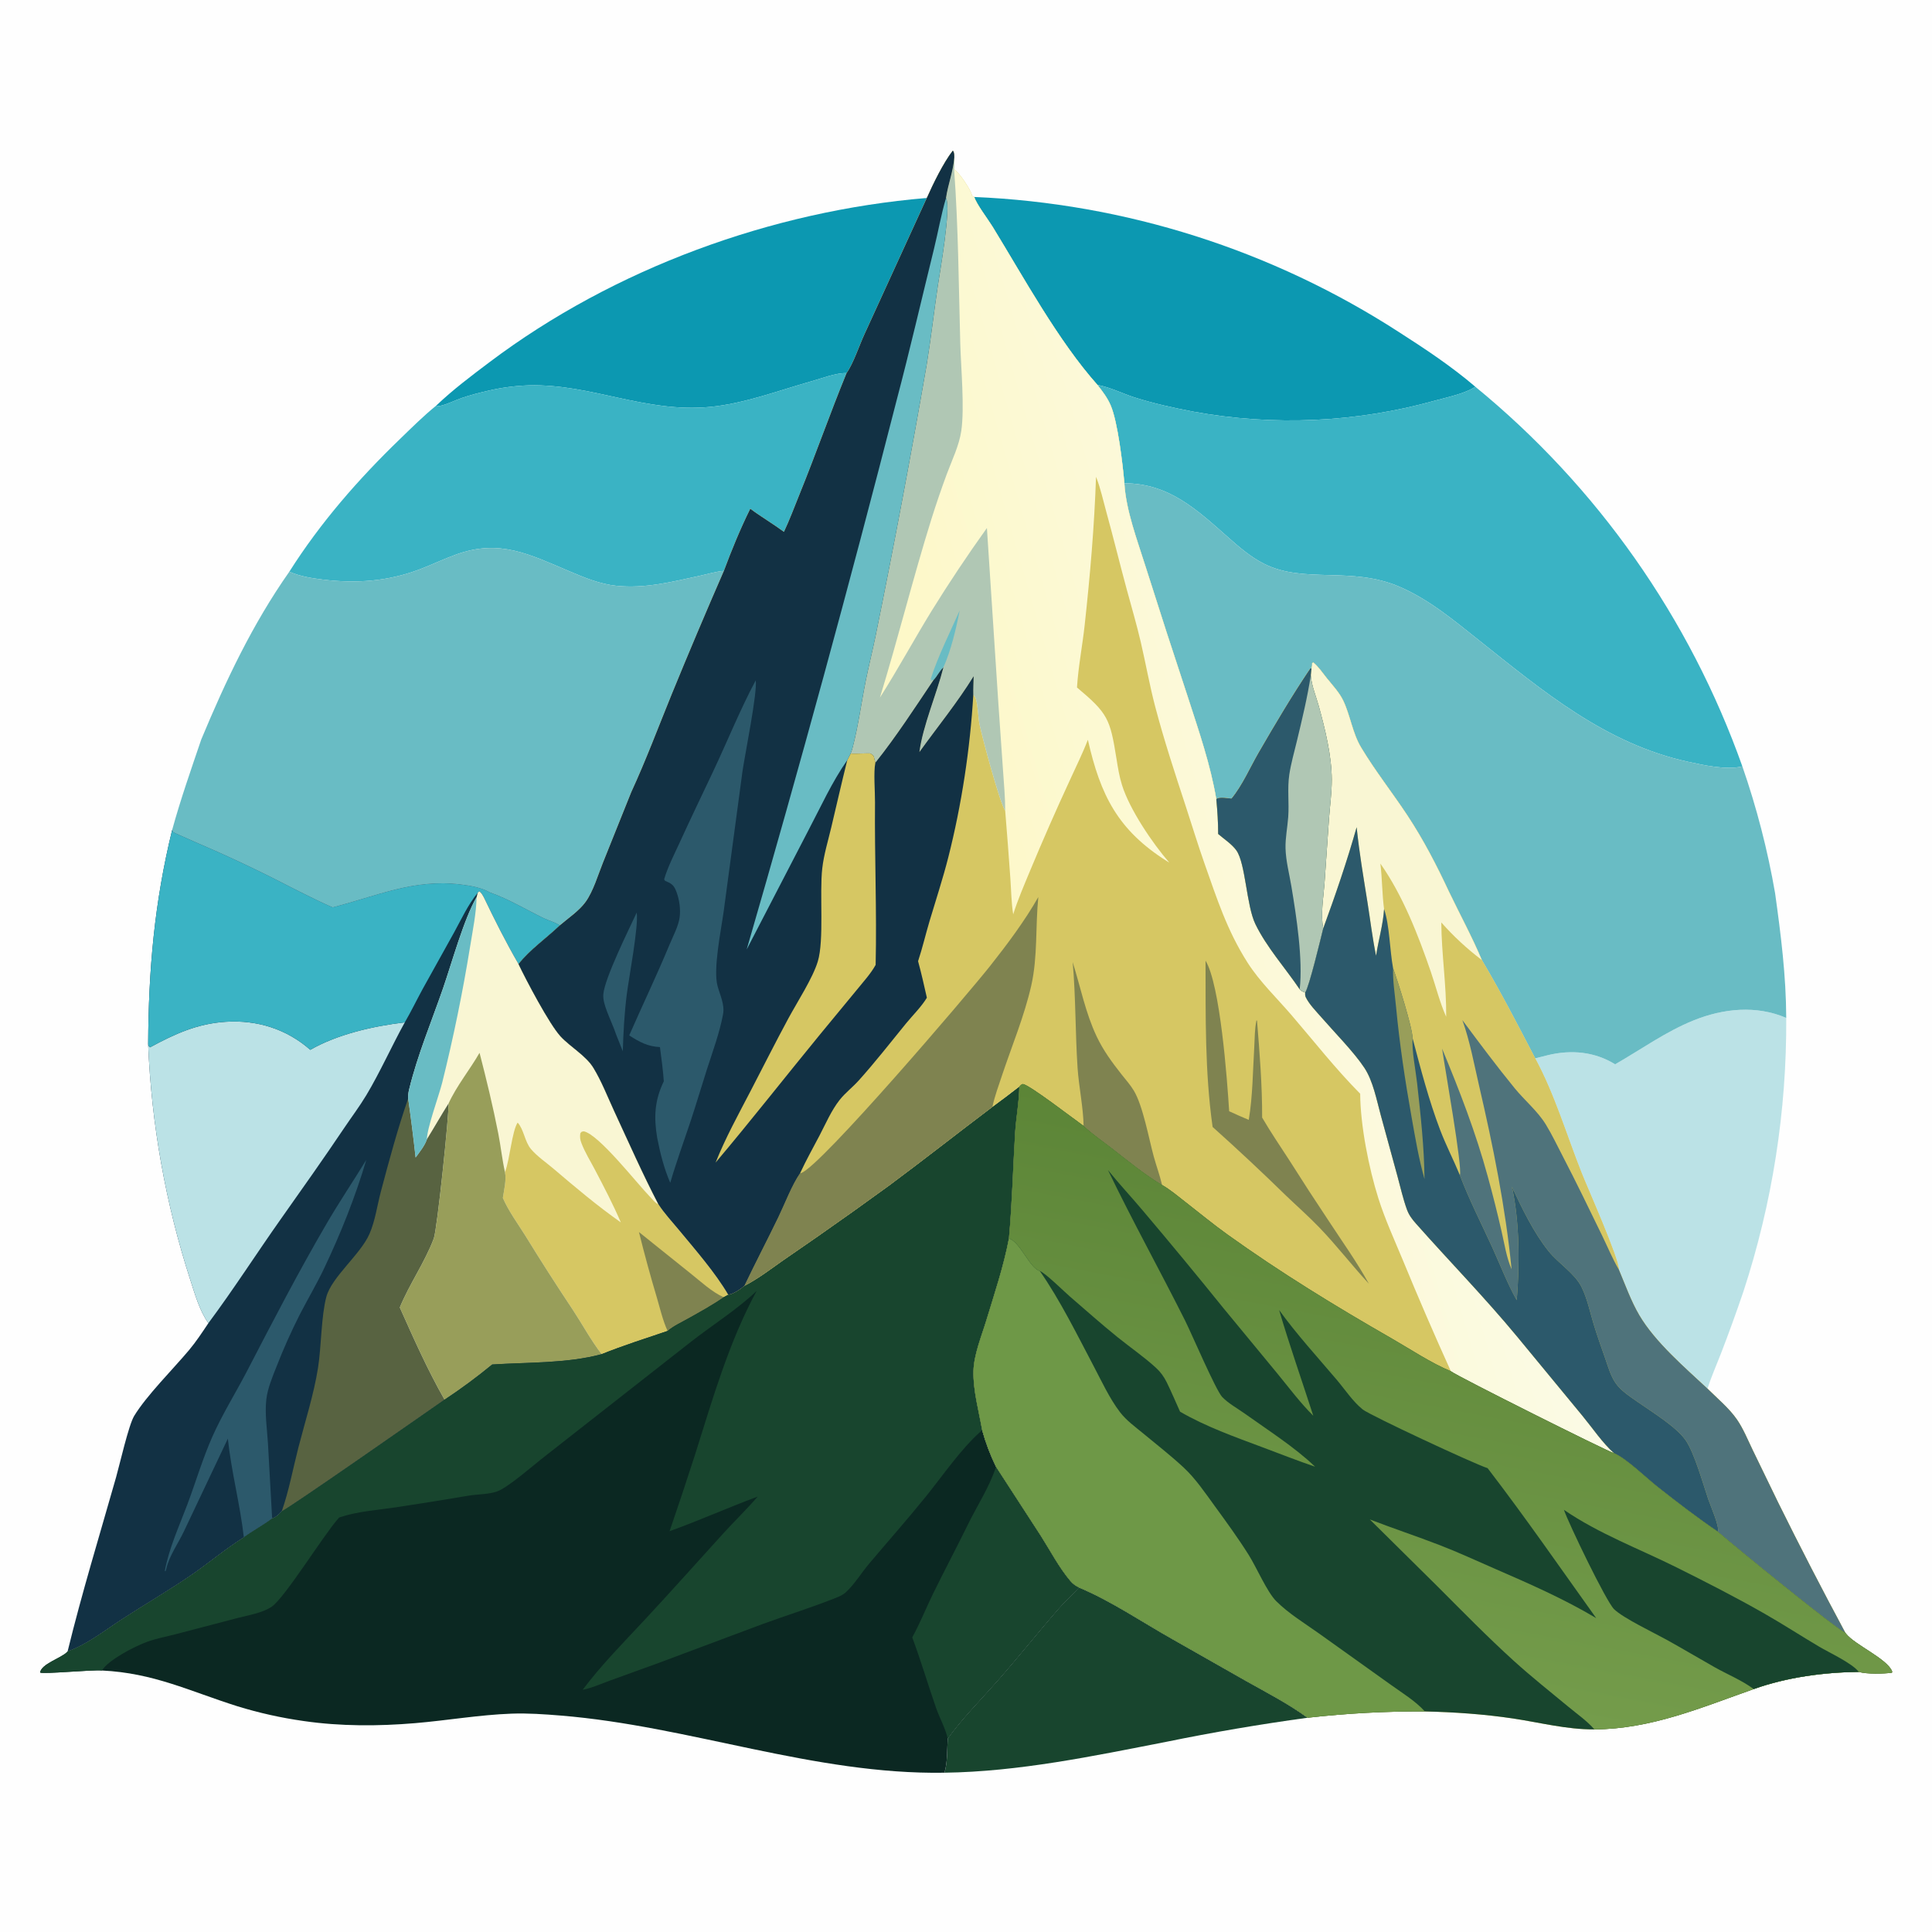 <?xml version="1.0" encoding="utf-8" ?>
<svg xmlns="http://www.w3.org/2000/svg" xmlns:xlink="http://www.w3.org/1999/xlink" width="921" height="921">
	<rect width="100%" height="100%" fill="#333333" stroke="none"/>
	<path fill="#FEFEFE" transform="scale(0.9 0.9)" d="M0 0L1024 0L1024 1024L0 1024L0 0Z"/>
	<path fill="#18452E" transform="scale(0.9 0.9)" d="M571.5 840.834C588.765 848.078 604.938 859.159 621.25 868.33L660.071 890.385C670.91 896.483 682.602 902.499 692.601 909.849Q654.913 915 617.645 922.62C579.059 930.145 539.704 938.424 500.249 938.962C501.911 933.755 501.654 926.393 501.973 920.92C508.379 911.573 520.599 899.063 528.39 890.209C539.572 877.501 550.085 864.214 561.215 851.49C564.464 847.776 568.198 844.503 571.5 840.834Z"/>
	<path fill="#0C98B1" transform="scale(0.9 0.9)" d="M231.035 214.857C239.75 206.517 249.805 198.961 259.44 191.712C325.336 142.133 408.853 111.685 490.914 104.861L458.024 176.747C455.198 182.777 452.028 192.609 448.417 197.616C442.623 197.506 435.501 200.355 429.872 201.941C412.405 206.863 394.161 213.829 376.062 215.542C341.556 218.809 313.287 203.252 280.072 204.112Q274.678 204.29 269.328 204.996Q263.978 205.701 258.723 206.928C254.015 208.03 249.186 209.2 244.621 210.794C240.917 212.087 237.161 214.049 233.356 214.936C232.497 215.137 231.877 215.057 231.035 214.857Z"/>
	<path fill="#BBE2E6" transform="scale(0.9 0.9)" d="M855.505 563.745C869.273 555.859 882.348 546.405 897.134 540.453C912.85 534.127 930.29 532.36 946.123 539.154Q946.177 548.369 945.86 557.578Q945.543 566.787 944.855 575.976Q944.167 585.165 943.11 594.319Q942.052 603.473 940.627 612.577Q939.202 621.681 937.411 630.72Q935.62 639.759 933.467 648.718Q931.313 657.678 928.8 666.543Q926.288 675.409 923.42 684.166Q917.824 700.654 911.556 716.898C909.169 723.073 906.401 729.246 904.427 735.558C892.429 724.351 876.678 710.888 868.303 696.63C863.914 689.16 860.854 680.532 857.49 672.541C857.403 666.278 841.057 629.653 837.698 621.181C829.732 601.089 823.433 579.628 813.14 560.592Q816.576 559.698 820.025 558.858C832.335 555.934 844.639 557.039 855.505 563.745Z"/>
	<path fill="#0C98B1" transform="scale(0.9 0.9)" d="M516.04 104.332Q519.769 104.489 523.495 104.708Q527.221 104.926 530.943 105.207Q534.665 105.488 538.382 105.83Q542.099 106.173 545.81 106.577Q549.52 106.982 553.224 107.448Q556.927 107.914 560.622 108.441Q564.317 108.968 568.003 109.557Q571.689 110.146 575.364 110.796Q579.04 111.446 582.704 112.157Q586.368 112.868 590.02 113.64Q593.672 114.412 597.311 115.244Q600.949 116.077 604.573 116.969Q608.198 117.862 611.806 118.815Q615.415 119.768 619.008 120.781Q622.6 121.794 626.175 122.866Q629.751 123.938 633.308 125.07Q636.864 126.202 640.402 127.392Q643.94 128.583 647.457 129.832Q650.974 131.082 654.47 132.389Q657.966 133.697 661.44 135.062Q664.914 136.428 668.364 137.851Q671.815 139.274 675.241 140.754Q678.668 142.235 682.069 143.772Q685.471 145.309 688.846 146.902Q692.221 148.495 695.57 150.145Q698.918 151.794 702.239 153.498Q705.559 155.203 708.851 156.963Q712.143 158.722 715.405 160.537Q718.667 162.351 721.898 164.219Q725.13 166.087 728.33 168.009Q731.53 169.93 734.697 171.905Q737.865 173.879 740.999 175.906C754.967 184.863 768.834 194.053 781.462 204.861C775.804 208.554 766.53 210.43 759.952 212.233Q756.071 213.313 752.161 214.283Q748.25 215.253 744.314 216.113Q740.378 216.973 736.419 217.721Q732.461 218.469 728.482 219.105Q724.504 219.741 720.51 220.265Q716.515 220.789 712.507 221.2Q708.499 221.61 704.482 221.908Q700.464 222.206 696.439 222.39Q692.414 222.574 688.386 222.645Q684.358 222.715 680.33 222.672Q676.301 222.629 672.275 222.473Q668.25 222.316 664.23 222.046Q660.21 221.776 656.199 221.392Q652.189 221.009 648.191 220.512Q644.193 220.016 640.21 219.407Q636.228 218.798 632.264 218.077C621.739 216.058 610.973 213.743 600.768 210.453C594.511 208.435 588.278 205.264 581.844 203.987C581.66 203.95 581.476 203.92 581.292 203.886C560.469 180.497 542.315 147.121 525.775 120.134C523.36 116.194 517.136 108.049 516.04 104.332Z"/>
	<path fill="#3AB3C4" transform="scale(0.9 0.9)" d="M231.035 214.857C231.877 215.057 232.497 215.137 233.356 214.936C237.161 214.049 240.917 212.087 244.621 210.794C249.186 209.2 254.015 208.03 258.723 206.928Q263.978 205.701 269.328 204.996Q274.678 204.29 280.072 204.112C313.287 203.252 341.556 218.809 376.062 215.542C394.161 213.829 412.405 206.863 429.872 201.941C435.501 200.355 442.623 197.506 448.417 197.616C439.719 218.837 432.149 240.511 423.519 261.771C420.829 268.396 418.296 275.272 415.233 281.727C409.436 277.441 403.144 273.782 397.402 269.482C392.109 280.197 387.603 291.187 383.433 302.378C379.271 302.73 374.89 304.07 370.793 304.96C356.071 308.158 341.611 311.89 326.395 310.277C317.553 309.34 309.551 305.955 301.447 302.528C280.454 293.652 264.781 285.468 241.917 293.602C235.318 295.949 228.974 299.028 222.428 301.525C205.677 307.915 188.73 309.17 171.043 306.999C165 306.258 158.858 305.297 153.256 302.807C169.712 276.83 189.805 253.823 211.873 232.52C218.119 226.49 224.282 220.325 231.035 214.857Z"/>
	<path fill="#3AB3C4" transform="scale(0.9 0.9)" d="M581.292 203.886C581.476 203.92 581.66 203.95 581.844 203.987C588.278 205.264 594.511 208.435 600.768 210.453C610.973 213.743 621.739 216.058 632.264 218.077Q636.228 218.798 640.21 219.407Q644.193 220.016 648.191 220.512Q652.189 221.009 656.199 221.392Q660.21 221.776 664.23 222.046Q668.25 222.316 672.275 222.472Q676.301 222.629 680.33 222.672Q684.358 222.715 688.386 222.645Q692.414 222.574 696.439 222.39Q700.464 222.206 704.482 221.908Q708.499 221.61 712.507 221.2Q716.515 220.789 720.51 220.265Q724.504 219.741 728.482 219.105Q732.461 218.469 736.419 217.721Q740.378 216.973 744.314 216.113Q748.25 215.253 752.16 214.283Q756.071 213.313 759.952 212.233C766.53 210.43 775.804 208.554 781.462 204.861Q784.471 207.325 787.438 209.839Q790.404 212.353 793.328 214.917Q796.251 217.482 799.131 220.095Q802.011 222.709 804.845 225.371Q807.68 228.033 810.469 230.743Q813.258 233.453 816.001 236.21Q818.744 238.967 821.439 241.77Q824.135 244.573 826.782 247.422Q829.43 250.27 832.029 253.163Q834.627 256.056 837.177 258.993Q839.726 261.929 842.225 264.909Q844.724 267.889 847.172 270.91Q849.62 273.932 852.016 276.995Q854.412 280.057 856.756 283.161Q859.1 286.264 861.391 289.406Q863.682 292.548 865.919 295.729Q868.157 298.91 870.339 302.128Q872.522 305.347 874.65 308.602Q876.778 311.857 878.85 315.148Q880.923 318.438 882.939 321.764Q884.955 325.089 886.914 328.448Q888.874 331.807 890.776 335.199Q892.677 338.591 894.522 342.015Q896.366 345.439 898.151 348.893Q899.937 352.348 901.664 355.832Q903.391 359.317 905.058 362.83Q906.725 366.343 908.333 369.884Q909.94 373.426 911.487 376.993Q913.034 380.561 914.52 384.155Q916.006 387.749 917.431 391.367Q918.856 394.985 920.219 398.627Q921.583 402.269 922.884 405.934L922.483 406.025C914.284 407.925 902.321 405.297 894.188 403.517C850.23 393.902 817.25 366.07 783.033 338.877C769.857 328.405 757.075 317.659 741.484 310.88C715.831 299.725 690.627 309.423 669.328 298.526C662.368 294.966 656.607 289.987 650.787 284.85C634.151 270.17 619.315 256.01 595.554 255.984C594.68 245.847 592.066 223.541 588.322 214.772C586.573 210.676 584.029 207.358 581.292 203.886Z"/>
	<path fill="#69BCC4" transform="scale(0.9 0.9)" d="M153.256 302.807C158.858 305.297 165 306.258 171.043 306.999C188.73 309.17 205.677 307.915 222.428 301.525C228.974 299.028 235.318 295.949 241.917 293.602C264.781 285.468 280.454 293.652 301.447 302.528C309.551 305.955 317.553 309.34 326.395 310.277C341.611 311.89 356.071 308.158 370.793 304.96C374.89 304.07 379.271 302.73 383.433 302.378Q369.254 334.877 355.814 367.689C348.78 384.946 342.153 402.705 334.353 419.613L319.398 456.891C316.744 463.474 314.323 471.906 310.248 477.649C306.893 482.377 300.925 486.383 296.505 490.156C294.053 488.429 290.549 487.583 287.804 486.243C278.484 481.694 269.417 476.184 259.613 472.735C254.868 470.091 249.275 469.115 243.936 468.464C218.968 465.421 199.578 474.642 176.174 480.6C164.775 475.61 153.796 469.699 142.674 464.129Q129.03 457.369 115.138 451.133C112.494 449.917 92.581 441.366 91.813 440.768C91.473 440.502 91.388 440.016 91.176 439.64C95.656 423.322 101.178 407.673 106.608 391.667C119.566 360.562 133.794 330.471 153.256 302.807Z"/>
	<path fill="#69BCC4" transform="scale(0.9 0.9)" d="M595.554 255.984C619.315 256.01 634.151 270.17 650.787 284.85C656.607 289.987 662.368 294.966 669.328 298.526C690.627 309.423 715.831 299.725 741.484 310.88C757.075 317.659 769.857 328.405 783.033 338.877C817.25 366.07 850.23 393.902 894.188 403.517C902.321 405.297 914.284 407.925 922.483 406.025L922.884 405.934Q928.578 422.34 932.919 439.154Q937.261 455.968 940.223 473.079C943.301 495.183 946.042 516.792 946.123 539.154C930.29 532.36 912.85 534.127 897.134 540.453C882.348 546.405 869.273 555.859 855.505 563.745C844.639 557.039 832.335 555.934 820.025 558.858Q816.576 559.698 813.14 560.592C804.011 543.05 794.948 525.493 784.858 508.47C779.686 496.188 773.279 484.396 767.506 472.387C760.991 458.431 753.914 444.726 745.416 431.862C737.43 419.771 728.304 408.232 720.861 395.801C716.418 388.381 715.205 378.986 711.495 371.148C709.468 366.867 705.761 362.907 702.791 359.234C700.559 356.473 698.333 353.094 695.601 350.876L694.984 351.397C695.076 352.158 695.03 352.581 694.855 353.354C694.797 353.611 694.727 353.865 694.663 354.12L694.077 354.002C684.348 368.42 675.41 383.559 666.695 398.614C662.141 406.48 658.056 415.996 652.298 422.974C650.146 422.818 646.458 422.05 644.537 422.998L644.257 423.402C641.156 405.005 634.999 387.26 629.28 369.562Q617.804 334.918 606.786 300.126C602.437 286.221 596.417 270.589 595.554 255.984Z"/>
	<path fill="#123144" transform="scale(0.9 0.9)" d="M91.176 439.64C91.388 440.016 91.473 440.502 91.813 440.768C92.581 441.366 112.494 449.917 115.138 451.133Q129.03 457.369 142.674 464.129C153.796 469.699 164.775 475.61 176.174 480.6C199.578 474.642 218.968 465.421 243.936 468.464C249.275 469.115 254.868 470.091 259.613 472.735C269.417 476.184 278.484 481.694 287.804 486.243C290.549 487.583 294.053 488.429 296.505 490.156C289.451 496.912 280.65 503.015 274.653 510.64C278.669 519.091 290.96 542.46 296.898 548.902C302.159 554.608 310.36 559.071 314.361 565.651C318.705 572.796 321.911 581.101 325.427 588.693C333.009 605.063 340.446 621.894 348.768 637.877C351.844 642.635 355.817 646.88 359.431 651.247C368.135 661.764 378.913 674.101 385.74 685.79L383.317 687.124C377.274 691.321 370.776 694.868 364.362 698.458C360.868 700.414 356.653 702.351 353.609 704.98C341.965 708.914 330.1 712.697 318.693 717.269C300.179 722.237 279.752 721.503 260.709 722.737C252.722 729.309 244.12 735.677 235.487 741.376C226.817 747.392 151.788 799.899 149.244 800.471C147.795 802.234 146.327 803.568 144.146 804.341C139.355 807.998 133.99 810.765 129.163 814.333C119.379 820.477 110.526 827.996 101.001 834.522C88.971 842.764 76.351 850.054 64.144 858.02C55.469 863.681 45.664 871.388 35.81 874.694C43.369 843.748 52.779 813.087 61.489 782.441C63.389 775.753 68.133 754.802 71.063 749.984C77.673 739.115 91.52 725.38 100.128 715.122C103.901 710.625 107.119 705.702 110.386 700.834C105.659 694.275 103.259 685.396 100.754 677.784Q98.31 670.231 96.124 662.6Q93.939 654.969 92.014 647.268Q90.089 639.567 88.427 631.804Q86.765 624.042 85.368 616.228Q83.971 608.414 82.84 600.557Q81.709 592.699 80.847 584.808Q79.984 576.917 79.39 569.001Q78.796 561.085 78.471 553.154C78.671 513.695 81.778 478.087 91.176 439.64Z"/>
	<path fill="#2C596B" transform="scale(0.9 0.9)" d="M120.69 762.015L97.313 811.344C94.366 817.493 89.715 824.055 88.144 830.688C87.907 831.689 87.865 831.999 87.313 832.913L87.717 832.132L87.288 832.153C89.435 820.254 94.915 808.356 99.178 797.026C103.656 785.124 107.319 772.634 112.46 761.023C117.77 749.027 124.837 737.817 130.868 726.182C144.515 699.854 158.16 673.528 173.125 647.914C179.776 636.531 187.128 625.592 194.021 614.358C188.206 634.011 180.353 653.634 171.537 672.118C167.581 680.412 162.848 688.372 158.649 696.55Q151.927 709.837 146.523 723.713C144.315 729.264 141.744 735.361 141.053 741.314C140.19 748.744 141.506 757.245 141.945 764.745L144.146 804.341C139.355 807.998 133.99 810.765 129.163 814.333C127.175 796.748 122.525 779.587 120.69 762.015Z"/>
	<path fill="#586341" transform="scale(0.9 0.9)" d="M216.191 581.858Q218.415 597.455 220.134 613.116C222.205 610.298 225.025 606.802 226.123 603.465C230.007 597.202 233.645 590.791 237.568 584.55C237.913 590.04 231.533 651.279 229.771 655.982C225.02 668.66 216.916 680.008 211.767 692.534C219.141 709.052 226.506 725.645 235.487 741.376C226.817 747.392 151.788 799.899 149.244 800.471C153.044 789.65 155.186 777.869 158.049 766.734C161.612 752.875 166.234 738.576 168.456 724.467C170.221 713.264 170.114 697.109 172.859 686.905C175.696 676.357 190.856 664.54 195.65 653.679C198.738 646.681 199.807 638.394 201.775 630.994C206.131 614.61 210.633 597.866 216.191 581.858Z"/>
	<path fill="#BBE2E6" transform="scale(0.9 0.9)" d="M78.471 553.154C78.922 554.383 78.588 553.857 79.434 554.757C92.598 547.631 104.517 542.165 119.624 541.207C136.256 540.152 151.851 545.071 164.347 556.064C178.818 547.771 197.859 543.45 214.412 541.523C207.522 553.981 201.22 568.125 194.071 580.026C190.487 585.994 186.215 591.661 182.328 597.441C171.408 613.678 160.133 629.589 148.839 645.569C135.911 663.862 123.758 682.886 110.386 700.834C105.659 694.275 103.259 685.396 100.754 677.784Q98.31 670.231 96.124 662.6Q93.939 654.969 92.014 647.268Q90.089 639.567 88.427 631.804Q86.765 624.042 85.368 616.228Q83.971 608.414 82.84 600.557Q81.709 592.699 80.847 584.808Q79.984 576.917 79.39 569.001Q78.796 561.085 78.471 553.154Z"/>
	<path fill="#3AB3C4" transform="scale(0.9 0.9)" d="M91.176 439.64C91.388 440.016 91.473 440.502 91.813 440.768C92.581 441.366 112.494 449.917 115.138 451.133Q129.03 457.369 142.674 464.129C153.796 469.699 164.775 475.61 176.174 480.6C199.578 474.642 218.968 465.421 243.936 468.464C249.275 469.115 254.868 470.091 259.613 472.735C269.417 476.184 278.484 481.694 287.804 486.243C290.549 487.583 294.053 488.429 296.505 490.156C289.451 496.912 280.65 503.015 274.653 510.64C268.057 499.286 261.933 487.121 256.272 475.274C255.579 474.119 254.997 472.803 253.802 472.105L253.032 472.936C247.97 478.985 244.257 487.145 240.422 494.076L223.804 523.974C220.646 529.787 217.737 535.811 214.412 541.523C197.859 543.45 178.818 547.771 164.347 556.064C151.851 545.071 136.256 540.152 119.624 541.207C104.517 542.165 92.598 547.631 79.434 554.757C78.588 553.857 78.922 554.383 78.471 553.154C78.671 513.695 81.778 478.087 91.176 439.64Z"/>
	<path fill="#F9F6D3" transform="scale(0.9 0.9)" d="M253.032 472.936L253.802 472.105C254.997 472.803 255.579 474.119 256.272 475.274C261.933 487.121 268.057 499.286 274.653 510.64C278.669 519.091 290.96 542.46 296.898 548.902C302.159 554.608 310.36 559.071 314.361 565.651C318.705 572.796 321.911 581.101 325.427 588.693C333.009 605.063 340.446 621.894 348.768 637.877C351.844 642.635 355.817 646.88 359.431 651.247C368.135 661.764 378.913 674.101 385.74 685.79L383.317 687.124C377.274 691.321 370.776 694.868 364.362 698.458C360.868 700.414 356.653 702.351 353.609 704.98C341.965 708.914 330.1 712.697 318.693 717.269C300.179 722.237 279.752 721.503 260.709 722.737C252.722 729.309 244.12 735.677 235.487 741.376C226.506 725.645 219.141 709.052 211.767 692.534C216.916 680.008 225.02 668.66 229.771 655.982C231.533 651.279 237.913 590.04 237.568 584.55C233.645 590.791 230.007 597.202 226.123 603.465C225.025 606.802 222.205 610.298 220.134 613.116Q218.415 597.455 216.191 581.858C216.117 580.139 216.299 578.719 216.705 577.046C221.126 558.802 228.602 541.069 234.726 523.337C239.384 509.85 245.669 486.897 252.433 475.213L253.032 472.936Z"/>
	<path fill="#69BCC4" transform="scale(0.9 0.9)" d="M216.191 581.858C216.117 580.139 216.299 578.719 216.705 577.046C221.126 558.802 228.602 541.069 234.726 523.337C239.384 509.85 245.669 486.897 252.433 475.213C252.273 483.789 250.395 492.685 249.041 501.154Q243.144 537.663 234.201 573.548C232.452 580.435 226.14 597.602 226.123 603.465C225.025 606.802 222.205 610.298 220.134 613.116Q218.415 597.455 216.191 581.858Z"/>
	<path fill="#D6C763" transform="scale(0.9 0.9)" d="M267.456 620.806C267.511 620.669 267.568 620.532 267.621 620.394C270.029 614.081 271.186 599.187 274.178 594.615C277.495 598.198 277.892 604.654 281.236 608.633C284.459 612.467 289.578 615.972 293.432 619.254C305.213 629.286 316.169 638.53 328.835 647.472C324.759 637.931 319.876 628.652 315.066 619.462C312.685 614.913 309.805 610.329 307.988 605.524C307.261 603.6 307.092 602.324 307.381 600.297C308.097 599.254 308.052 599.49 309.197 599.224C317.272 600.905 337.334 626.807 344.283 633.898C345.499 635.138 347.153 637.361 348.768 637.877C351.844 642.635 355.817 646.88 359.431 651.247C368.135 661.764 378.913 674.101 385.74 685.79L383.317 687.124C377.274 691.321 370.776 694.868 364.362 698.458C360.868 700.414 356.653 702.351 353.609 704.98C341.965 708.914 330.1 712.697 318.693 717.269C313.005 709.92 308.466 701.443 303.344 693.672Q290.395 674.239 278.162 654.346C274.187 647.996 269.295 641.365 266.348 634.496C266.959 630.441 268.344 624.837 267.456 620.806Z"/>
	<path fill="#7F8350" transform="scale(0.9 0.9)" d="M338.442 652.595L365.674 674.429C371.11 678.736 376.971 684.299 383.317 687.124C377.274 691.321 370.776 694.868 364.362 698.458C360.868 700.414 356.653 702.351 353.609 704.98C351.125 699.605 349.612 693.109 347.95 687.407Q342.785 670.113 338.442 652.595Z"/>
	<path fill="#989E5A" transform="scale(0.9 0.9)" d="M237.568 584.55C241.833 575.155 248.853 566.647 254.004 557.649C257.651 571.727 261.094 585.994 263.902 600.261C265.24 607.056 265.965 614.07 267.456 620.806C268.344 624.837 266.959 630.441 266.348 634.496C269.295 641.365 274.187 647.996 278.162 654.346Q290.395 674.239 303.344 693.672C308.466 701.443 313.005 709.92 318.693 717.269C300.179 722.237 279.752 721.503 260.709 722.737C252.722 729.309 244.12 735.677 235.487 741.376C226.506 725.645 219.141 709.052 211.767 692.534C216.916 680.008 225.02 668.66 229.771 655.982C231.533 651.279 237.913 590.04 237.568 584.55Z"/>
	<path fill="#0B2822" transform="scale(0.9 0.9)" d="M539.901 575.567C539.822 583.72 538.158 592.046 537.665 600.217C536.548 618.763 536.08 637.448 534.41 655.947C531.644 670.548 526.729 685.204 522.404 699.434C519.851 707.835 515.807 717.534 515.605 726.318C515.373 736.366 518.471 747.612 520.226 757.508Q521.611 762.517 523.45 767.379Q525.289 772.24 527.566 776.912L551.314 813.517C556.24 821.274 560.98 830.343 566.902 837.345C568.288 838.983 569.59 839.895 571.5 840.834C568.198 844.503 564.464 847.776 561.215 851.49C550.085 864.214 539.572 877.501 528.39 890.209C520.599 899.063 508.379 911.573 501.973 920.92C501.654 926.393 501.911 933.755 500.249 938.962C431.015 940.089 365.498 914.272 297.013 908.692C288.333 907.984 279.56 907.361 270.849 907.683C253.81 908.312 236.915 911.272 219.943 912.706C200.368 914.36 180.317 914.413 160.843 911.585Q151.911 910.327 143.107 908.363Q134.302 906.399 125.682 903.742C100.361 895.744 81.452 886.146 53.955 884.825C48.786 884.338 22.767 886.878 21.241 885.891C21.878 881.34 32.303 878.264 35.43 875.141C35.569 875.003 35.684 874.843 35.81 874.694C45.664 871.388 55.469 863.681 64.144 858.02C76.351 850.054 88.971 842.764 101.001 834.522C110.526 827.996 119.379 820.477 129.163 814.333C133.99 810.765 139.355 807.998 144.146 804.341C146.327 803.568 147.795 802.234 149.244 800.471C151.788 799.899 226.817 747.392 235.487 741.376C244.12 735.677 252.722 729.309 260.709 722.737C279.752 721.503 300.179 722.237 318.693 717.269C330.1 712.697 341.965 708.914 353.609 704.98C356.653 702.351 360.868 700.414 364.362 698.458C370.776 694.868 377.274 691.321 383.317 687.124L385.74 685.79C388.483 685.451 392.217 682.84 394.29 681.08C401.455 677.41 407.976 672.388 414.548 667.763C420.67 663.455 426.906 659.319 433.02 654.996Q452.156 641.651 471.01 627.912C489.386 614.275 507.368 600.095 525.641 586.319Q532.854 581.052 539.901 575.567Z"/>
	<path fill="#18452E" transform="scale(0.9 0.9)" d="M527.566 776.912L551.314 813.517C556.24 821.274 560.98 830.343 566.902 837.345C568.288 838.983 569.59 839.895 571.5 840.834C568.198 844.503 564.464 847.776 561.215 851.49C550.085 864.214 539.572 877.501 528.39 890.209C520.599 899.063 508.379 911.573 501.973 920.92C500.754 915.328 497.647 909.942 495.766 904.522C491.464 892.132 487.785 879.601 483.191 867.289C487.323 859.808 490.483 851.775 494.244 844.097C500.275 831.783 506.724 819.668 512.759 807.346C517.688 797.283 524.11 787.606 527.566 776.912Z"/>
	<path fill="#18452E" transform="scale(0.9 0.9)" d="M539.901 575.567C539.822 583.72 538.158 592.046 537.665 600.217C536.548 618.763 536.08 637.448 534.41 655.947C531.644 670.548 526.729 685.204 522.404 699.434C519.851 707.835 515.807 717.534 515.605 726.318C515.373 736.366 518.471 747.612 520.226 757.508C519.99 757.714 519.753 757.917 519.52 758.125C508.884 767.613 499.605 781.287 490.628 792.42C480.823 804.579 470.441 816.293 460.365 828.227C456.344 832.988 452.474 839.363 447.903 843.497C445.809 845.391 441.986 846.638 439.384 847.644C427.721 852.153 415.728 855.912 403.976 860.204L348.798 880.852L322.679 890.311C318.169 891.94 313.336 894.147 308.632 895.035C318.54 881.831 330.242 870.042 341.477 857.976C355.524 842.889 369.188 827.534 383.046 812.281C389.027 805.699 395.564 799.426 401.345 792.697C385.682 798.5 370.35 805.418 354.662 811.038Q361.608 790.795 368.169 770.424C377.32 741.376 386.169 710.598 400.773 683.765C391.03 693.184 377.001 702.09 366.063 710.65L288.506 771.452C282.561 776.019 269.261 787.857 263.249 789.992C258.856 791.553 253.157 791.42 248.488 792.169Q229.185 795.443 209.827 798.377C200.144 799.822 189.404 800.513 180.129 803.635L179.664 803.788L179.203 804.298C171.262 813.204 150.815 846.436 143.831 851.091C138.889 854.385 131.593 855.514 125.902 857.002L93.169 865.57C88.121 866.894 82.742 867.852 77.85 869.656C71.343 872.055 57.603 879.068 53.955 884.825C48.786 884.338 22.767 886.878 21.241 885.891C21.878 881.34 32.303 878.264 35.43 875.141C35.569 875.003 35.684 874.843 35.81 874.694C45.664 871.388 55.469 863.681 64.144 858.02C76.351 850.054 88.971 842.764 101.001 834.522C110.526 827.996 119.379 820.477 129.163 814.333C133.99 810.765 139.355 807.998 144.146 804.341C146.327 803.568 147.795 802.234 149.244 800.471C151.788 799.899 226.817 747.392 235.487 741.376C244.12 735.677 252.722 729.309 260.709 722.737C279.752 721.503 300.179 722.237 318.693 717.269C330.1 712.697 341.965 708.914 353.609 704.98C356.653 702.351 360.868 700.414 364.362 698.458C370.776 694.868 377.274 691.321 383.317 687.124L385.74 685.79C388.483 685.451 392.217 682.84 394.29 681.08C401.455 677.41 407.976 672.388 414.548 667.763C420.67 663.455 426.906 659.319 433.02 654.996Q452.156 641.651 471.01 627.912C489.386 614.275 507.368 600.095 525.641 586.319Q532.854 581.052 539.901 575.567Z"/>
	<path fill="#D6C763" transform="scale(0.9 0.9)" d="M490.914 104.861C494.252 97.346 499.604 86.325 504.613 79.849C504.7 79.826 504.785 79.903 504.869 79.934C505.551 81.125 505.421 82.119 505.453 83.459C505.527 85.578 505.564 87.621 505.376 89.738C507.908 91.056 513.727 99.908 514.668 102.889C514.758 103.171 514.828 103.459 514.908 103.745L516.04 104.332C517.136 108.049 523.36 116.194 525.775 120.134C542.315 147.121 560.469 180.497 581.292 203.886C584.029 207.358 586.573 210.676 588.322 214.772C592.066 223.541 594.68 245.847 595.554 255.984C596.417 270.589 602.437 286.221 606.786 300.126Q617.804 334.918 629.28 369.562C634.999 387.26 641.156 405.005 644.257 423.402L644.537 422.998C646.458 422.05 650.146 422.818 652.298 422.974C658.056 415.996 662.141 406.48 666.695 398.614C675.41 383.559 684.348 368.42 694.077 354.002L694.663 354.12C694.727 353.865 694.797 353.611 694.855 353.354C695.03 352.581 695.076 352.158 694.984 351.397L695.601 350.876C698.333 353.094 700.559 356.473 702.791 359.234C705.761 362.907 709.468 366.867 711.495 371.148C715.205 378.986 716.418 388.381 720.861 395.801C728.304 408.232 737.43 419.771 745.416 431.862C753.914 444.726 760.991 458.431 767.506 472.387C773.279 484.396 779.686 496.188 784.858 508.47C794.948 525.493 804.011 543.05 813.14 560.592C823.433 579.628 829.732 601.089 837.698 621.181C841.057 629.653 857.403 666.278 857.49 672.541C860.854 680.532 863.914 689.16 868.303 696.63C876.678 710.888 892.429 724.351 904.427 735.558C909.64 740.727 915.877 745.884 920.033 751.907C923.39 756.772 925.811 762.804 928.395 768.128L941.782 795.726Q958.996 830.547 977.389 864.761C977.556 864.982 977.718 865.207 977.889 865.425C982.481 871.258 999.666 878.636 1002.23 885.324L1002.13 885.989C997.959 886.603 988.578 886.802 984.593 885.569C966.121 885.747 946.33 888.419 928.899 894.667C900.972 904.517 874.671 915.823 844.527 916.027C829.754 916.11 815.818 912.392 801.331 910.226C785.95 907.927 770.257 906.86 754.716 906.511Q723.56 906.339 692.601 909.849C682.602 902.499 670.91 896.483 660.071 890.385L621.25 868.33C604.938 859.159 588.765 848.078 571.5 840.834C569.59 839.895 568.288 838.983 566.902 837.345C560.98 830.343 556.24 821.274 551.314 813.517L527.566 776.912Q525.289 772.24 523.45 767.379Q521.611 762.517 520.226 757.508C518.471 747.612 515.373 736.366 515.605 726.318C515.807 717.534 519.851 707.835 522.404 699.434C526.729 685.204 531.644 670.548 534.41 655.947C536.08 637.448 536.548 618.763 537.665 600.217C538.158 592.046 539.822 583.72 539.901 575.567Q532.854 581.052 525.641 586.319C507.368 600.095 489.386 614.275 471.01 627.912Q452.156 641.651 433.02 654.996C426.906 659.319 420.67 663.455 414.548 667.763C407.976 672.388 401.455 677.41 394.29 681.08C392.217 682.84 388.483 685.451 385.74 685.79C378.913 674.101 368.135 661.764 359.431 651.247C355.817 646.88 351.844 642.635 348.768 637.877C340.446 621.894 333.009 605.063 325.427 588.693C321.911 581.101 318.705 572.796 314.361 565.651C310.36 559.071 302.159 554.608 296.898 548.902C290.96 542.46 278.669 519.091 274.653 510.64C280.65 503.015 289.451 496.912 296.505 490.156C300.925 486.383 306.893 482.377 310.248 477.649C314.323 471.906 316.744 463.474 319.398 456.891L334.353 419.613C342.153 402.705 348.78 384.946 355.814 367.689Q369.254 334.877 383.433 302.378C387.603 291.187 392.109 280.197 397.402 269.482C403.144 273.782 409.436 277.441 415.233 281.727C418.296 275.272 420.829 268.396 423.519 261.771C432.149 240.511 439.719 218.837 448.417 197.616C452.028 192.609 455.198 182.777 458.024 176.747L490.914 104.861Z"/>
	<path fill="#7F8350" transform="scale(0.9 0.9)" d="M573.94 596.368C573.892 587.291 571.406 575.376 570.762 565.612C569.533 546.979 569.824 528.227 568.172 509.607C572.284 522.66 574.952 536.482 580.829 548.891C584.375 556.377 588.879 562.495 593.969 568.973C596.198 571.81 598.734 574.632 600.587 577.725C605.394 585.748 608.486 602.935 611.08 612.46C612.462 617.533 614.339 622.556 615.52 627.667C606.086 622.015 597.088 614.549 588.387 607.82C583.541 604.072 578.409 600.568 573.94 596.368Z"/>
	<path fill="#7F8350" transform="scale(0.9 0.9)" d="M638.545 508.84C646.288 521.569 649.982 571.333 651.055 588.594C654.498 590.164 657.935 591.732 661.437 593.166C663.547 580.692 663.59 567.189 664.356 554.544C664.633 549.973 664.532 544.941 665.524 540.474L665.808 540.624C667.193 557.56 668.584 574.962 668.523 591.949C673.053 599.735 678.191 607.224 683.077 614.795Q693.261 630.919 703.848 646.781C710.986 657.69 718.77 668.539 725.054 679.958C716.056 670.233 707.931 659.623 698.752 650.104C693.17 644.315 687.078 638.943 681.269 633.377Q662.182 614.721 642.293 596.922C638.165 567.859 638.619 538.148 638.545 508.84Z"/>
	<path fill="#7F8350" transform="scale(0.9 0.9)" d="M423.804 621.396C424.002 621.369 424.21 621.382 424.398 621.316C434.912 617.604 512.599 526.621 524.507 511.564C533.501 500.192 542.827 487.742 549.968 475.14C548.399 490.67 549.708 506.688 546.233 522.031C542.598 538.083 536.004 553.883 530.781 569.501C528.933 575.026 526.87 580.62 525.641 586.319C507.368 600.095 489.386 614.275 471.01 627.912Q452.156 641.651 433.02 654.996C426.906 659.319 420.67 663.455 414.548 667.763C407.976 672.388 401.455 677.41 394.29 681.08C400.119 668.849 406.438 656.804 412.333 644.591C415.768 637.477 419.414 627.74 423.804 621.396Z"/>
	<defs>
		<linearGradient id="gradient_0" gradientUnits="userSpaceOnUse" x1="504.483" y1="478.846" x2="745.994" y2="408.771">
			<stop offset="0" stop-color="#FDF8C6"/>
			<stop offset="1" stop-color="#FBFAE5"/>
		</linearGradient>
	</defs>
	<path fill="url(#gradient_0)" transform="scale(0.9 0.9)" d="M505.453 83.459C505.527 85.578 505.564 87.621 505.376 89.738C507.908 91.056 513.727 99.908 514.668 102.889C514.758 103.171 514.828 103.459 514.908 103.745L516.04 104.332C517.136 108.049 523.36 116.194 525.775 120.134C542.315 147.121 560.469 180.497 581.292 203.886C584.029 207.358 586.573 210.676 588.322 214.772C592.066 223.541 594.68 245.847 595.554 255.984C596.417 270.589 602.437 286.221 606.786 300.126Q617.804 334.918 629.28 369.562C634.999 387.26 641.156 405.005 644.257 423.402C644.832 429.518 645.242 435.574 645.232 441.724C648.345 444.434 652.499 447.087 654.882 450.434C659.782 457.318 660.192 479.665 664.949 489.465C670.927 501.784 680.785 512.69 688.418 524.006C689.378 525.014 690.058 525.274 691.33 525.736C691.278 526.668 691.25 527.412 691.674 528.272C693.534 532.046 697.13 535.639 699.89 538.817C706.727 546.689 717.191 557.265 722.699 565.62C727.312 572.618 729.176 582.679 731.376 590.707L740.211 623.011C741.807 628.841 743.153 634.955 745.216 640.633C746.316 643.658 747.973 645.808 750.083 648.188C767.877 668.27 786.496 687.291 803.626 708.001L838.308 750.062C843.574 756.459 848.809 764.283 854.956 769.75C851.83 768.988 771.716 728.929 768.496 726.331Q755.23 697.066 743.003 667.353C738.549 656.639 733.6 645.824 730.1 634.76C725.015 618.687 720.583 596.231 720.45 579.313C707.446 566.182 696.119 551.712 684.1 537.704C676.269 528.576 667.205 519.959 660.741 509.787C649.945 492.8 644.644 476.201 638.034 457.488C634.434 447.297 631.329 437.011 627.962 426.75C622.275 409.424 616.608 392.187 611.947 374.544C608.948 363.188 606.914 351.61 604.257 340.176C602.056 330.707 599.288 321.358 596.747 311.976C593.046 298.312 589.7 284.573 585.928 270.919C584.298 265.018 582.958 258.755 580.735 253.054C580.671 252.89 580.603 252.728 580.538 252.565C579.644 278.942 577.387 304.808 574.533 331.029C573.331 342.068 571.151 353.071 570.455 364.15C586.834 377.863 587.998 380.737 591.357 401.792C592.11 406.515 592.863 411.245 594.294 415.821C598.328 428.724 610.372 446.578 619.348 456.897Q618.767 456.557 618.196 456.201C592.123 439.765 582.877 421.253 576.22 391.84C573.439 399.065 569.941 406.054 566.746 413.107Q555.705 436.963 545.601 461.23C542.464 468.839 539.125 476.451 536.664 484.308C535.672 478.13 535.618 471.655 535.168 465.402Q533.906 447.411 532.426 429.436C529.489 425.086 520.302 390.794 518.894 383.952C517.978 379.501 518.129 374.458 516.894 370.168C516.639 369.28 516.123 368.672 515.537 367.98C515.461 364.722 515.647 361.421 515.72 358.16C507.066 372.183 496.602 384.971 486.984 398.343C488.803 384.386 496.118 367.665 499.706 353.489C497.543 355.49 496.443 358.255 494.459 360.207C484.571 374.897 474.708 390.162 463.661 403.988C463.41 403.092 463.171 402.205 462.977 401.294L462.83 400.574C462.26 399.984 461.678 399.299 460.852 399.071C460.21 398.894 452.913 399.376 450.57 399.113C451.064 397.978 451.397 396.804 451.708 395.608C454.693 384.124 456.253 371.965 458.617 360.315C460.226 352.382 462.195 344.526 463.82 336.598Q478.361 265.205 490.795 193.415C493.085 179.529 494.639 165.499 496.715 151.574C497.798 144.306 503.918 109.793 501.065 104.902C502.124 97.623 504.849 90.94 505.453 83.459Z"/>
	<path fill="#B0C7B4" transform="scale(0.9 0.9)" d="M505.453 83.459C505.527 85.578 505.564 87.621 505.376 89.738C507.62 120.418 507.787 151.179 508.63 181.917C508.988 194.983 510.975 215.895 509.158 228.298C508.036 235.958 504.223 243.787 501.518 251.038Q497.163 262.834 493.379 274.825C483.587 306.17 475.715 338.115 466.068 369.518C475.577 354.555 484.097 338.836 493.372 323.712Q507.321 301.202 522.741 279.674L528.797 372.375L531.276 408.08C531.746 415.141 532.457 422.366 532.426 429.436C529.489 425.086 520.302 390.794 518.894 383.952C517.978 379.501 518.129 374.458 516.894 370.168C516.639 369.28 516.123 368.672 515.537 367.98C515.461 364.722 515.647 361.421 515.72 358.16C507.066 372.183 496.602 384.971 486.984 398.343C488.803 384.386 496.118 367.665 499.706 353.489C497.543 355.49 496.443 358.255 494.459 360.207C484.571 374.897 474.708 390.162 463.661 403.988C463.41 403.092 463.171 402.205 462.977 401.294L462.83 400.574C462.26 399.984 461.678 399.299 460.852 399.071C460.21 398.894 452.913 399.376 450.57 399.113C451.064 397.978 451.397 396.804 451.708 395.608C454.693 384.124 456.253 371.965 458.617 360.315C460.226 352.382 462.195 344.526 463.82 336.598Q478.361 265.205 490.795 193.415C493.085 179.529 494.639 165.499 496.715 151.574C497.798 144.306 503.918 109.793 501.065 104.902C502.124 97.623 504.849 90.94 505.453 83.459Z"/>
	<path fill="#69BCC4" transform="scale(0.9 0.9)" d="M494.459 360.207L493.765 360.22C493.43 360.414 493.099 360.612 492.76 360.797L493.709 359.533L492.854 360.015C496.791 347.589 503.068 335.303 508.321 323.335C506.42 333.104 503.749 344.407 499.706 353.489C497.543 355.49 496.443 358.255 494.459 360.207Z"/>
	<path fill="#D6C763" transform="scale(0.9 0.9)" d="M694.663 354.12C694.727 353.865 694.797 353.611 694.855 353.354C695.03 352.581 695.076 352.158 694.984 351.397L695.601 350.876C698.333 353.094 700.559 356.473 702.791 359.234C705.761 362.907 709.468 366.867 711.495 371.148C715.205 378.986 716.418 388.381 720.861 395.801C728.304 408.232 737.43 419.771 745.416 431.862C753.914 444.726 760.991 458.431 767.506 472.387C773.279 484.396 779.686 496.188 784.858 508.47C794.948 525.493 804.011 543.05 813.14 560.592C823.433 579.628 829.732 601.089 837.698 621.181C841.057 629.653 857.403 666.278 857.49 672.541C860.854 680.532 863.914 689.16 868.303 696.63C876.678 710.888 892.429 724.351 904.427 735.558C909.64 740.727 915.877 745.884 920.033 751.907C923.39 756.772 925.811 762.804 928.395 768.128L941.782 795.726Q958.996 830.547 977.389 864.761C973.529 863.636 918.49 818.776 909.948 811.32C899.012 803.914 888.421 795.753 878.042 787.582C871.839 782.699 861.608 772.61 854.956 769.75C848.809 764.283 843.574 756.459 838.308 750.062L803.626 708.001C786.496 687.291 767.877 668.27 750.083 648.188C747.973 645.808 746.316 643.658 745.216 640.633C743.153 634.955 741.807 628.841 740.211 623.011L731.376 590.707C729.176 582.679 727.312 572.618 722.699 565.62C717.191 557.265 706.727 546.689 699.89 538.817C697.13 535.639 693.534 532.046 691.674 528.272C691.25 527.412 691.278 526.668 691.33 525.736C690.058 525.274 689.378 525.014 688.418 524.006C680.785 512.69 670.927 501.784 664.949 489.465C660.192 479.665 659.782 457.318 654.882 450.434C652.499 447.087 648.345 444.434 645.232 441.724C645.242 435.574 644.832 429.518 644.257 423.402L644.537 422.998C646.458 422.05 650.146 422.818 652.298 422.974C658.056 415.996 662.141 406.48 666.695 398.614C675.41 383.559 684.348 368.42 694.077 354.002L694.663 354.12Z"/>
	<path fill="#F9F6D3" transform="scale(0.9 0.9)" d="M694.663 354.12C694.727 353.865 694.797 353.611 694.855 353.354C695.03 352.581 695.076 352.158 694.984 351.397L695.601 350.876C698.333 353.094 700.559 356.473 702.791 359.234C705.761 362.907 709.468 366.867 711.495 371.148C715.205 378.986 716.418 388.381 720.861 395.801C728.304 408.232 737.43 419.771 745.416 431.862C753.914 444.726 760.991 458.431 767.506 472.387C773.279 484.396 779.686 496.188 784.858 508.47Q779.017 504.049 773.645 499.07Q768.272 494.09 763.421 488.602C763.533 505.263 766.168 521.868 766.01 538.559C762.6 530.99 760.592 522.659 757.895 514.803C751.223 495.365 743.04 474.305 731.154 457.404C732.144 465.393 732.03 473.497 733.112 481.495C732.602 489.787 730.091 498.038 728.871 506.261C726.964 497.021 725.852 487.622 724.374 478.306C722.253 464.932 719.947 451.628 718.583 438.15C713.447 456.278 707.38 474 700.9 491.688C699.368 484.628 701.014 475.234 701.553 467.946L703.933 433.595C704.446 426.777 705.42 419.749 705.401 412.92C705.365 400.357 701.873 386.166 698.542 374.083C697.198 369.209 694.841 363.504 694.386 358.57C694.355 358.236 694.334 357.901 694.308 357.566L694.663 354.12Z"/>
	<path fill="#2C596B" transform="scale(0.9 0.9)" d="M652.298 422.974C658.056 415.996 662.141 406.48 666.695 398.614C675.41 383.559 684.348 368.42 694.077 354.002L694.663 354.12L694.308 357.566C694.334 357.901 694.355 358.236 694.386 358.57C694.841 363.504 697.198 369.209 698.542 374.083C701.873 386.166 705.365 400.357 705.401 412.92C705.42 419.749 704.446 426.777 703.933 433.595L701.553 467.946C701.014 475.234 699.368 484.628 700.9 491.688C699.564 497.107 693.412 522.831 691.33 525.736C690.058 525.274 689.378 525.014 688.418 524.006C680.785 512.69 670.927 501.784 664.949 489.465C660.192 479.665 659.782 457.318 654.882 450.434C652.499 447.087 648.345 444.434 645.232 441.724C645.242 435.574 644.832 429.518 644.257 423.402L644.537 422.998C646.458 422.05 650.146 422.818 652.298 422.974Z"/>
	<path fill="#B0C7B4" transform="scale(0.9 0.9)" d="M688.418 524.006C690.202 508.132 686.684 485.476 684.028 469.551C682.929 462.964 681.071 455.958 680.912 449.277C680.782 443.834 681.956 438.115 682.345 432.665C682.877 425.212 681.797 417.598 682.921 410.203C683.814 404.323 685.512 398.444 686.898 392.66C689.676 381.067 692.532 369.358 694.308 357.566C694.334 357.901 694.355 358.236 694.386 358.57C694.841 363.504 697.198 369.209 698.542 374.083C701.873 386.166 705.365 400.357 705.401 412.92C705.42 419.749 704.446 426.777 703.933 433.595L701.553 467.946C701.014 475.234 699.368 484.628 700.9 491.688C699.564 497.107 693.412 522.831 691.33 525.736C690.058 525.274 689.378 525.014 688.418 524.006Z"/>
	<path fill="#4F737B" transform="scale(0.9 0.9)" d="M774.582 540.329C783.612 552.488 792.718 564.708 802.306 576.433C807.595 582.901 814.472 588.546 818.823 595.68C822.12 601.087 824.89 606.939 827.815 612.563C834.972 626.323 841.674 640.241 848.467 654.179C851.409 660.217 854.1 666.766 857.49 672.541C860.854 680.532 863.914 689.16 868.303 696.63C876.678 710.888 892.429 724.351 904.427 735.558C909.64 740.727 915.877 745.884 920.033 751.907C923.39 756.772 925.811 762.804 928.395 768.128L941.782 795.726Q958.996 830.547 977.389 864.761C973.529 863.636 918.49 818.776 909.948 811.32C910.835 808.395 906.01 797.564 904.85 794.153C902.054 785.931 897.463 769.448 892.852 762.852C887.825 755.659 875.013 747.878 867.56 742.647C863.435 739.752 858.541 736.7 855.671 732.456C853.149 728.725 851.876 724.253 850.421 720.032C848.318 713.931 846.105 707.868 844.222 701.693C842.225 695.144 840.753 687.79 837.699 681.679C834.067 674.41 825.449 669.183 820.331 662.83C812.44 653.037 806.139 639.977 800.824 628.613C804.911 647.161 804.958 669.697 803.389 688.677C798.327 679.718 794.603 669.793 790.313 660.44C784.549 647.874 778.158 635.369 773.251 622.444C774.798 618.857 765.136 564.672 763.846 555.457C773.086 577.708 781.724 599.974 788.056 623.243Q792.003 637.573 795.306 652.064C796.848 658.647 797.932 666.118 800.652 672.299C797.429 639.483 790.832 606.917 783.38 574.829C780.716 563.353 778.573 551.413 774.582 540.329Z"/>
	<path fill="#2C596B" transform="scale(0.9 0.9)" d="M700.9 491.688C707.38 474 713.447 456.278 718.583 438.15C719.947 451.628 722.253 464.932 724.374 478.306C725.852 487.622 726.964 497.021 728.871 506.261C730.091 498.038 732.602 489.787 733.112 481.495C736.052 490.192 736.11 503.364 737.883 512.836C740.248 519.437 748.119 544.108 748.21 549.903C752.505 566.167 756.803 582.717 762.79 598.456C765.897 606.623 769.917 614.381 773.251 622.444C778.158 635.369 784.549 647.874 790.313 660.44C794.603 669.793 798.327 679.718 803.389 688.677C804.958 669.697 804.911 647.161 800.824 628.613C806.139 639.977 812.44 653.037 820.331 662.83C825.449 669.183 834.067 674.41 837.699 681.679C840.753 687.79 842.225 695.144 844.222 701.693C846.105 707.868 848.318 713.931 850.421 720.032C851.876 724.253 853.149 728.725 855.671 732.456C858.541 736.7 863.435 739.752 867.56 742.647C875.013 747.878 887.825 755.659 892.852 762.852C897.463 769.448 902.054 785.931 904.85 794.153C906.01 797.564 910.835 808.395 909.948 811.32C899.012 803.914 888.421 795.753 878.042 787.582C871.839 782.699 861.608 772.61 854.956 769.75C848.809 764.283 843.574 756.459 838.308 750.062L803.626 708.001C786.496 687.291 767.877 668.27 750.083 648.188C747.973 645.808 746.316 643.658 745.216 640.633C743.153 634.955 741.807 628.841 740.211 623.011L731.376 590.707C729.176 582.679 727.312 572.618 722.699 565.62C717.191 557.265 706.727 546.689 699.89 538.817C697.13 535.639 693.534 532.046 691.674 528.272C691.25 527.412 691.278 526.668 691.33 525.736C693.412 522.831 699.564 497.107 700.9 491.688Z"/>
	<path fill="#989E5A" transform="scale(0.9 0.9)" d="M737.883 512.836C740.248 519.437 748.119 544.108 748.21 549.903C747.731 556.691 749.817 566.608 750.592 573.613C752.457 590.481 754.372 607.521 754.526 624.507C751.485 613.818 749.618 602.631 747.673 591.691C744.209 572.209 741.292 552.801 739.431 533.093C738.807 526.488 737.656 519.459 737.883 512.836Z"/>
	<path fill="#123144" transform="scale(0.9 0.9)" d="M490.914 104.861C494.252 97.346 499.604 86.325 504.613 79.849C504.7 79.826 504.785 79.903 504.869 79.934C505.551 81.125 505.421 82.119 505.453 83.459C504.849 90.94 502.124 97.623 501.065 104.902C503.918 109.793 497.798 144.306 496.715 151.574C494.639 165.499 493.085 179.529 490.795 193.415Q478.361 265.205 463.82 336.598C462.195 344.526 460.226 352.382 458.617 360.315C456.253 371.965 454.693 384.124 451.708 395.608C451.397 396.804 451.064 397.978 450.57 399.113C452.913 399.376 460.21 398.894 460.852 399.071C461.678 399.299 462.26 399.984 462.83 400.574L462.977 401.294C463.171 402.205 463.41 403.092 463.661 403.988C474.708 390.162 484.571 374.897 494.459 360.207C496.443 358.255 497.543 355.49 499.706 353.489C496.118 367.665 488.803 384.386 486.984 398.343C496.602 384.971 507.066 372.183 515.72 358.16C515.647 361.421 515.461 364.722 515.537 367.98C513.832 396.693 509.371 426.171 502.3 454.056C499.418 465.42 495.733 476.576 492.384 487.809C490.279 494.869 488.593 502.141 486.281 509.125C488.036 515.529 489.48 521.997 490.941 528.471C487.947 533.406 483.459 537.734 479.803 542.221C471.55 552.35 463.513 562.674 454.764 572.39C451.606 575.898 447.661 578.9 444.753 582.583C440.381 588.121 437.391 595.121 434.13 601.365C430.666 607.996 426.927 614.602 423.804 621.396C419.414 627.74 415.768 637.477 412.333 644.591C406.438 656.804 400.119 668.849 394.29 681.08C392.217 682.84 388.483 685.451 385.74 685.79C378.913 674.101 368.135 661.764 359.431 651.247C355.817 646.88 351.844 642.635 348.768 637.877C340.446 621.894 333.009 605.063 325.427 588.693C321.911 581.101 318.705 572.796 314.361 565.651C310.36 559.071 302.159 554.608 296.898 548.902C290.96 542.46 278.669 519.091 274.653 510.64C280.65 503.015 289.451 496.912 296.505 490.156C300.925 486.383 306.893 482.377 310.248 477.649C314.323 471.906 316.744 463.474 319.398 456.891L334.353 419.613C342.153 402.705 348.78 384.946 355.814 367.689Q369.254 334.877 383.433 302.378C387.603 291.187 392.109 280.197 397.402 269.482C403.144 273.782 409.436 277.441 415.233 281.727C418.296 275.272 420.829 268.396 423.519 261.771C432.149 240.511 439.719 218.837 448.417 197.616C452.028 192.609 455.198 182.777 458.024 176.747L490.914 104.861Z"/>
	<path fill="#2C596B" transform="scale(0.9 0.9)" d="M337.256 483.364C338.295 490.755 333.112 517.73 331.951 527C330.714 536.876 330.18 546.875 329.884 556.82L326.494 548.351C325.065 544.046 323.033 539.851 321.458 535.582C320.426 532.783 319.309 529.55 319.578 526.537C320.338 518.019 332.896 492.741 337.256 483.364Z"/>
	<path fill="#D6C763" transform="scale(0.9 0.9)" d="M450.57 399.113C452.913 399.376 460.21 398.894 460.852 399.071C461.678 399.299 462.26 399.984 462.83 400.574L462.977 401.294C463.171 402.205 463.41 403.092 463.661 403.988C462.617 409 463.522 419.323 463.471 424.93C463.209 453.627 464.452 482.407 463.809 511.077C461.27 515.688 457.329 519.979 454.019 524.069L434.486 547.752C415.936 570.385 397.912 593.399 379.044 615.781C384.163 602.898 391.081 590.352 397.478 578.044C404.165 565.18 410.667 552.232 417.557 539.472C422.213 530.85 430.484 518.13 433.162 509.278C436.607 497.886 434.012 473.304 435.528 459.995C436.367 452.629 438.601 445.427 440.307 438.224C443.119 426.349 445.824 414.465 448.776 402.621L450.57 399.113Z"/>
	<path fill="#69BCC4" transform="scale(0.9 0.9)" d="M501.065 104.902C503.918 109.793 497.798 144.306 496.715 151.574C494.639 165.499 493.085 179.529 490.795 193.415Q478.361 265.205 463.82 336.598C462.195 344.526 460.226 352.382 458.617 360.315C456.253 371.965 454.693 384.124 451.708 395.608C451.397 396.804 451.064 397.978 450.57 399.113L448.776 402.621C440.582 414.353 434.751 427.372 428.097 439.987L395.507 502.897Q437.502 358.22 474.856 212.276C481.894 185.584 488.12 158.584 494.718 131.774C496.911 122.863 498.489 113.7 501.065 104.902Z"/>
	<path fill="#2C596B" transform="scale(0.9 0.9)" d="M400.286 360.367C401.249 366.802 394.523 399.888 393.274 408.559L383.278 483.017C381.937 492.743 377.64 513.373 380.069 522.269C381.385 527.091 383.935 532.118 382.988 537.208C381.159 547.046 377.495 556.911 374.437 566.435C371.548 575.432 368.894 584.515 365.916 593.482C362.259 604.491 358.271 615.358 355.015 626.5C351.76 619.049 349.621 610.618 348.098 602.668C346.248 591.649 346.709 582.897 351.602 572.729C351.181 566.664 350.335 560.642 349.557 554.615C343.079 554.325 338.594 551.872 333.281 548.427C340.299 532.381 347.868 516.659 354.584 500.461C356.417 496.041 359.352 490.617 359.99 485.897C360.568 481.63 359.859 476.618 358.368 472.594C357.121 469.228 356.224 468.281 352.951 466.837C351.997 466.415 352.43 466.762 351.77 465.789C353.733 459.06 357.174 452.505 360.082 446.128C365.818 433.549 371.813 421.148 377.716 408.654C385.305 392.593 391.913 376.065 400.286 360.367Z"/>
	<path fill="#18452E" transform="scale(0.9 0.9)" d="M539.901 575.567C540.408 575.11 541.084 574.162 541.807 574.208C545.084 574.417 569.323 593.142 573.94 596.368C578.409 600.568 583.541 604.072 588.387 607.82C597.088 614.549 606.086 622.015 615.52 627.667C619.775 630.087 623.721 633.446 627.583 636.449C635.075 642.272 642.452 648.381 650.16 653.91C678.183 674.011 707.251 691.822 737.158 708.97C747.275 714.77 757.763 721.85 768.496 726.331C771.716 728.929 851.83 768.988 854.956 769.75C861.608 772.61 871.839 782.699 878.042 787.582C888.421 795.753 899.012 803.914 909.948 811.32C918.49 818.776 973.529 863.636 977.389 864.761C977.556 864.982 977.718 865.207 977.889 865.425C982.481 871.258 999.666 878.636 1002.23 885.324L1002.13 885.989C997.959 886.603 988.578 886.802 984.593 885.569C966.121 885.747 946.33 888.419 928.899 894.667C900.972 904.517 874.671 915.823 844.527 916.027C829.754 916.11 815.818 912.392 801.331 910.226C785.95 907.927 770.257 906.86 754.716 906.511Q723.56 906.339 692.601 909.849C682.602 902.499 670.91 896.483 660.071 890.385L621.25 868.33C604.938 859.159 588.765 848.078 571.5 840.834C569.59 839.895 568.288 838.983 566.902 837.345C560.98 830.343 556.24 821.274 551.314 813.517L527.566 776.912Q525.289 772.24 523.45 767.379Q521.611 762.517 520.226 757.508C518.471 747.612 515.373 736.366 515.605 726.318C515.807 717.534 519.851 707.835 522.404 699.434C526.729 685.204 531.644 670.548 534.41 655.947C536.08 637.448 536.548 618.763 537.665 600.217C538.158 592.046 539.822 583.72 539.901 575.567Z"/>
	<path fill="#6E9847" transform="scale(0.9 0.9)" d="M534.41 655.947C540.432 657.887 545.34 671.63 550.749 673.207C561.327 688.303 570.699 707.304 579.33 723.683C583.599 731.785 587.692 740.735 593.258 748.02C596.579 752.368 601.355 755.805 605.548 759.275C612.728 765.218 620.172 771.007 626.996 777.357C633.284 783.21 638.364 790.771 643.403 797.688C649.565 806.144 655.797 814.693 661.374 823.549C665.586 830.237 671.11 843.233 676.006 848.119C682.543 854.643 691.198 859.914 698.723 865.266L736.681 892.385C742.724 896.731 749.723 900.97 754.716 906.511Q723.56 906.339 692.601 909.849C682.602 902.499 670.91 896.483 660.071 890.385L621.25 868.33C604.938 859.159 588.765 848.078 571.5 840.834C569.59 839.895 568.288 838.983 566.902 837.345C560.98 830.343 556.24 821.274 551.314 813.517L527.566 776.912Q525.289 772.24 523.45 767.379Q521.611 762.517 520.226 757.508C518.471 747.612 515.373 736.366 515.605 726.318C515.807 717.534 519.851 707.835 522.404 699.434C526.729 685.204 531.644 670.548 534.41 655.947Z"/>
	<defs>
		<linearGradient id="gradient_1" gradientUnits="userSpaceOnUse" x1="791.29" y1="622.15" x2="739.744" y2="894.687">
			<stop offset="0" stop-color="#5C8537"/>
			<stop offset="1" stop-color="#749C4B"/>
		</linearGradient>
	</defs>
	<path fill="url(#gradient_1)" transform="scale(0.9 0.9)" d="M539.901 575.567C540.408 575.11 541.084 574.162 541.807 574.208C545.084 574.417 569.323 593.142 573.94 596.368C578.409 600.568 583.541 604.072 588.387 607.82C597.088 614.549 606.086 622.015 615.52 627.667C619.775 630.087 623.721 633.446 627.583 636.449C635.075 642.272 642.452 648.381 650.16 653.91C678.183 674.011 707.251 691.822 737.158 708.97C747.275 714.77 757.763 721.85 768.496 726.331C771.716 728.929 851.83 768.988 854.956 769.75C861.608 772.61 871.839 782.699 878.042 787.582C888.421 795.753 899.012 803.914 909.948 811.32C918.49 818.776 973.529 863.636 977.389 864.761C977.556 864.982 977.718 865.207 977.889 865.425C982.481 871.258 999.666 878.636 1002.23 885.324L1002.13 885.989C997.959 886.603 988.578 886.802 984.593 885.569C966.121 885.747 946.33 888.419 928.899 894.667C900.972 904.517 874.671 915.823 844.527 916.027C840.616 911.534 835.353 907.863 830.763 904.06C821.028 895.995 811.037 888.076 801.675 879.581C787.824 867.012 774.71 853.589 761.493 840.362L725.543 804.806C737.842 809.547 750.354 813.696 762.643 818.439C772.468 822.232 782.037 826.685 791.694 830.883C810.015 838.848 828.286 846.832 845.47 857.082C826.348 830.323 808.006 803.805 787.955 777.651C781.125 775.529 725.728 749.714 721.794 746.559C716.577 742.375 712.331 735.896 707.994 730.787C697.738 718.705 686.798 706.753 677.522 693.907C683.058 712.698 689.595 731.239 695.607 749.887C688.706 743.037 682.65 734.907 676.478 727.39L647.988 692.85Q626.92 666.722 605.229 641.11C599.196 633.926 592.769 627.084 586.879 619.785C599.799 646.663 614.361 672.849 627.733 699.52C631.068 706.171 643.964 736.315 647.345 739.919C650.493 743.275 655.804 746.229 659.589 748.932C671.23 757.248 686.003 766.752 696.149 776.481C696.281 776.607 696.411 776.737 696.541 776.865C687.237 773.703 678.03 770.067 668.821 766.627C654.115 761.133 638.655 755.635 625.054 747.737C622.707 742.576 620.519 737.312 618.014 732.228C616.543 729.242 614.724 726.708 612.258 724.456C605.936 718.685 598.609 713.648 591.933 708.262C583.306 701.302 575.027 693.905 566.63 686.673C563.708 684.156 553.543 674.132 550.749 673.207C545.34 671.63 540.432 657.887 534.41 655.947C536.08 637.448 536.548 618.763 537.665 600.217C538.158 592.046 539.822 583.72 539.901 575.567Z"/>
	<path fill="#18452E" transform="scale(0.9 0.9)" d="M828.367 799.714C846.907 812.438 868.268 820.347 888.313 830.348C903.87 838.11 919.496 846.071 934.589 854.701C944.373 860.295 953.844 866.436 963.54 872.18C969.202 875.534 980.837 880.84 984.593 885.569C966.121 885.747 946.33 888.419 928.899 894.667C922.763 890.058 914.919 886.877 908.217 883.089C899.702 878.277 891.306 873.281 882.751 868.532C876 864.785 859.845 857.124 854.934 852.346C850.742 848.268 830.938 807.145 828.367 799.714Z"/>
</svg>
